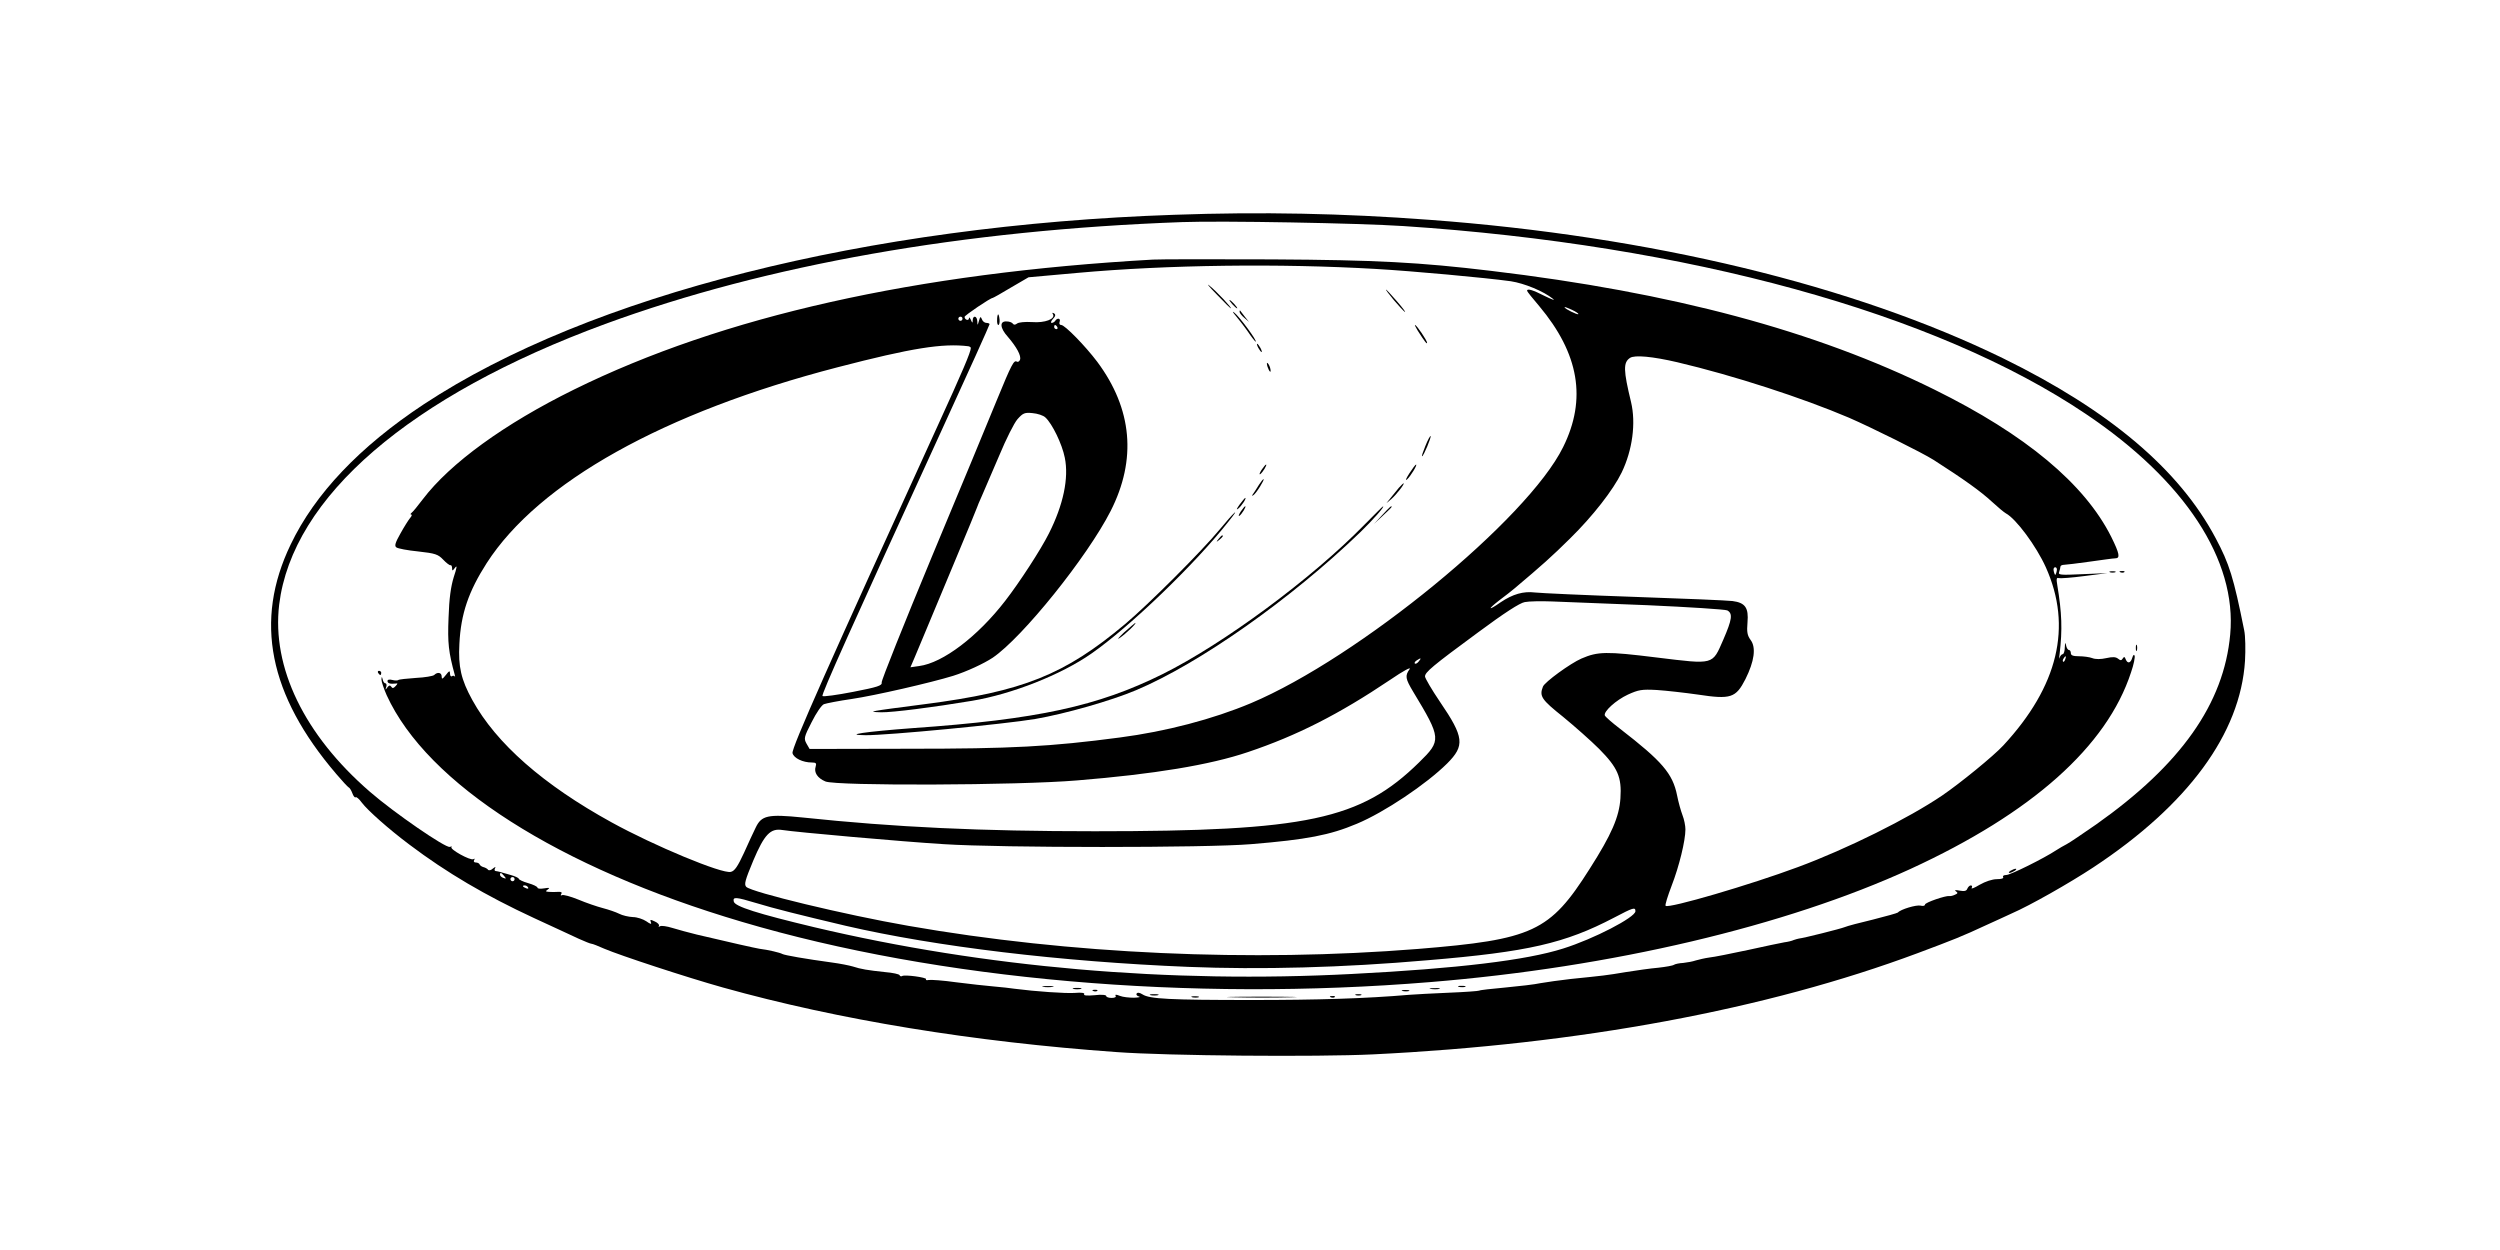 <?xml version="1.0" standalone="no"?>
<svg version="1.0" xmlns="http://www.w3.org/2000/svg"
 width="1200pt" height="600pt" viewBox="0 0 1200 600"
 preserveAspectRatio="xMidYMid meet">

<g transform="translate(0,600) scale(0.1,-0.1)"
fill="#000000" stroke="none">
<path d="M5636 4969 c-1475 -50 -2807 -386 -3601 -909 -309 -204 -524 -431
-640 -674 -176 -366 -105 -722 219 -1101 28 -33 55 -62 59 -64 5 -2 13 -14 18
-28 5 -14 12 -23 16 -20 3 4 17 -8 30 -26 28 -37 128 -126 228 -201 179 -135
366 -245 599 -353 88 -41 185 -85 214 -99 29 -13 56 -24 61 -24 5 0 33 -11 62
-24 75 -32 394 -137 569 -186 554 -155 1201 -261 1890 -310 245 -18 960 -24
1230 -11 989 48 1889 215 2615 486 176 66 212 80 330 135 39 18 93 42 120 55
90 39 278 146 392 221 455 300 707 643 729 992 3 53 2 120 -4 147 -51 254 -71
318 -137 442 -175 330 -510 613 -1020 863 -719 351 -1690 586 -2755 665 -413
31 -807 39 -1224 24z m1099 -54 c1367 -90 2557 -417 3277 -902 475 -319 726
-702 693 -1058 -30 -333 -238 -626 -643 -912 -65 -45 -128 -88 -142 -95 -14
-7 -36 -20 -50 -29 -59 -39 -220 -119 -240 -119 -11 0 -18 -4 -15 -10 4 -6 -8
-10 -30 -10 -22 0 -55 -11 -83 -27 -25 -15 -42 -22 -38 -15 4 7 2 12 -4 12 -6
0 -13 -7 -17 -16 -4 -11 -14 -13 -37 -9 -20 4 -26 3 -18 -3 11 -7 10 -11 -5
-17 -10 -5 -22 -7 -26 -6 -17 3 -117 -31 -117 -41 0 -6 -10 -8 -21 -5 -20 5
-97 -18 -109 -33 -3 -3 -57 -18 -120 -34 -63 -15 -124 -31 -135 -36 -19 -8
-198 -53 -220 -55 -5 -1 -17 -4 -25 -7 -8 -4 -28 -9 -45 -11 -16 -3 -95 -19
-175 -37 -80 -17 -163 -34 -185 -36 -22 -3 -51 -10 -65 -14 -14 -5 -41 -10
-60 -12 -19 -1 -39 -5 -45 -9 -5 -4 -39 -10 -75 -14 -36 -3 -106 -13 -156 -21
-95 -16 -107 -17 -264 -33 -52 -6 -117 -15 -145 -20 -27 -6 -104 -15 -169 -21
-65 -6 -122 -12 -126 -15 -3 -2 -69 -7 -146 -10 -76 -3 -161 -8 -189 -10 -209
-18 -442 -25 -755 -25 -396 0 -493 5 -526 27 -14 9 -24 10 -28 4 -4 -5 2 -12
11 -14 10 -3 -1 -5 -24 -6 -23 0 -53 3 -68 9 -17 7 -24 7 -20 0 4 -6 -5 -10
-19 -10 -14 0 -26 4 -26 9 0 6 -24 8 -56 4 -36 -3 -54 -2 -50 5 4 6 -13 9 -45
6 -45 -3 -189 7 -289 20 -19 3 -64 8 -100 11 -36 3 -117 12 -180 20 -63 9
-123 13 -133 11 -9 -2 -15 -1 -12 4 5 8 -102 23 -115 15 -4 -3 -10 -1 -12 4
-1 5 -33 12 -70 15 -84 9 -115 14 -155 27 -17 5 -62 14 -100 19 -125 17 -228
35 -238 41 -10 6 -68 20 -110 25 -19 3 -144 31 -300 68 -38 9 -91 24 -118 32
-26 8 -52 12 -59 8 -6 -4 -9 -3 -5 2 3 5 -6 15 -20 21 -21 10 -24 10 -19 -3 5
-12 -1 -11 -22 4 -15 10 -44 20 -64 20 -21 1 -51 8 -66 16 -16 8 -51 20 -78
27 -27 7 -80 25 -118 41 -37 15 -73 25 -79 21 -6 -3 -7 -1 -3 6 5 8 0 11 -16
10 -12 -1 -32 -1 -43 0 -17 1 -18 3 -5 12 11 8 7 9 -17 5 -18 -3 -33 -2 -33 3
0 5 -20 15 -45 22 -25 7 -45 17 -45 21 0 4 -19 13 -42 19 -54 16 -56 16 -69
18 -5 0 -7 7 -3 13 5 8 1 8 -10 -1 -10 -9 -20 -11 -24 -5 -4 5 -14 10 -22 12
-8 2 -16 8 -18 13 -2 5 -10 9 -18 9 -9 0 -12 5 -8 12 4 7 3 8 -4 4 -14 -8
-115 48 -105 58 4 4 1 4 -8 1 -19 -7 -268 164 -384 265 -315 273 -471 597
-435 898 63 516 627 1002 1565 1347 774 284 1719 451 2770 489 188 7 849 -5
1060 -19z m-4315 -3120 c11 -13 10 -14 -4 -9 -9 3 -16 10 -16 15 0 13 6 11 20
-6z m50 -15 c0 -5 -4 -10 -10 -10 -5 0 -10 5 -10 10 0 6 5 10 10 10 6 0 10 -4
10 -10z m65 -40 c3 -6 -1 -7 -9 -4 -18 7 -21 14 -7 14 6 0 13 -4 16 -10z"/>
<path d="M5535 4754 c-1138 -64 -2066 -272 -2780 -624 -333 -164 -594 -353
-726 -527 -24 -32 -48 -61 -54 -65 -5 -4 -6 -8 -1 -8 5 0 2 -8 -6 -17 -8 -10
-29 -43 -46 -74 -25 -44 -29 -59 -20 -66 7 -6 55 -15 106 -20 82 -9 95 -14
119 -39 15 -16 31 -28 35 -27 4 2 8 -5 8 -14 0 -15 2 -14 15 3 10 13 8 -1 -7
-46 -14 -46 -22 -102 -25 -195 -5 -122 0 -165 30 -275 2 -8 2 -12 0 -7 -3 4
-9 5 -14 1 -5 -3 -9 3 -9 13 0 15 -4 14 -20 -7 -16 -20 -20 -22 -20 -7 0 19
-20 23 -36 7 -5 -5 -45 -12 -88 -14 -43 -3 -81 -7 -84 -10 -3 -3 -16 -3 -28 0
-15 4 -24 2 -24 -5 0 -11 13 -15 39 -12 11 2 11 0 0 -12 -10 -11 -16 -12 -21
-3 -6 8 -11 7 -19 -4 -9 -13 -10 -12 -5 3 3 9 1 17 -4 17 -5 0 -11 8 -13 18
-4 16 -5 16 -6 0 0 -10 11 -43 25 -75 195 -426 825 -828 1706 -1088 943 -279
2146 -384 3303 -289 871 71 1705 268 2305 543 583 268 943 588 1059 944 13 37
20 73 17 80 -3 7 -7 3 -11 -10 -8 -27 -23 -30 -32 -7 -4 12 -8 13 -14 3 -6
-10 -11 -10 -22 -1 -11 9 -26 10 -57 3 -26 -6 -52 -6 -67 0 -13 5 -42 9 -64 9
-28 0 -39 4 -39 15 0 8 -4 15 -9 15 -5 0 -12 10 -14 23 -3 16 -5 13 -6 -10 0
-18 -5 -33 -10 -33 -5 0 -12 -8 -15 -17 -2 -10 -3 -2 0 17 14 118 11 198 -11
331 -5 30 -4 38 7 34 7 -2 63 2 123 10 l110 14 -119 -5 c-108 -5 -118 -4 -112
11 3 9 6 20 6 25 0 5 8 9 18 9 9 0 64 7 122 15 58 8 113 16 123 16 25 0 21 22
-19 103 -128 255 -411 491 -849 707 -573 283 -1257 466 -2129 570 -343 41
-545 52 -1051 55 -280 1 -537 1 -570 -1z m1070 -45 c174 -10 524 -42 647 -59
65 -10 158 -48 203 -85 11 -9 -7 -2 -40 14 -57 29 -85 38 -85 25 0 -3 26 -36
58 -73 192 -229 229 -447 115 -677 -170 -346 -982 -1011 -1498 -1229 -183 -77
-408 -136 -630 -165 -333 -44 -519 -54 -1015 -54 l-474 -1 -15 26 c-13 24 -12
31 25 103 22 44 48 82 59 86 11 4 71 16 134 25 109 16 379 78 486 111 64 20
148 59 190 87 143 97 454 484 566 704 126 248 104 490 -64 716 -58 77 -156
177 -173 177 -8 0 -11 6 -8 15 7 17 -11 21 -21 5 -3 -5 -11 -10 -17 -10 -6 0
-3 9 6 19 13 14 14 21 5 27 -8 4 -10 3 -5 -4 14 -23 -39 -43 -100 -38 -34 2
-65 -1 -72 -7 -9 -7 -16 -7 -20 -1 -4 6 -17 11 -29 11 -36 3 -34 -31 4 -73 43
-50 66 -92 59 -111 -3 -8 -10 -12 -15 -9 -14 9 -25 -11 -96 -184 -37 -91 -177
-429 -312 -752 -134 -323 -243 -595 -241 -604 3 -15 -19 -22 -137 -45 -77 -15
-143 -24 -147 -20 -7 6 139 331 568 1267 129 281 234 514 234 518 0 3 -7 6
-15 6 -9 0 -19 8 -22 18 -6 14 -8 13 -14 -8 -7 -24 -7 -24 -8 -2 -1 26 -21 30
-22 5 0 -15 -2 -15 -9 2 -5 11 -9 14 -9 7 -1 -14 -21 -7 -21 7 0 7 124 91 135
91 2 0 42 22 88 50 l84 49 234 21 c431 39 973 46 1434 19z m971 -217 c-5 -4
-66 26 -66 33 0 3 16 -3 35 -12 19 -9 33 -18 31 -21z m-2956 -22 c0 -5 -4 -10
-10 -10 -5 0 -10 5 -10 10 0 6 5 10 10 10 6 0 10 -4 10 -10z m455 -40 c3 -5 1
-10 -4 -10 -6 0 -11 5 -11 10 0 6 2 10 4 10 3 0 8 -4 11 -10z m-427 -92 c6 -1
12 -5 12 -8 0 -19 -38 -109 -162 -380 -514 -1125 -700 -1543 -694 -1565 6 -24
49 -45 93 -45 20 0 23 -4 18 -20 -9 -28 9 -55 47 -71 52 -22 923 -19 1208 5
368 30 637 74 820 136 235 79 436 181 683 347 63 43 102 64 93 51 -23 -32 -20
-46 17 -108 136 -225 136 -234 29 -339 -281 -276 -539 -331 -1557 -331 -547 0
-956 19 -1402 66 -168 17 -198 10 -226 -49 -10 -20 -35 -74 -56 -121 -30 -65
-45 -87 -63 -91 -41 -11 -370 126 -573 238 -327 180 -553 378 -668 587 -54 98
-68 160 -62 269 7 145 44 252 131 388 250 388 851 724 1684 940 358 93 505
116 628 101z m3404 -77 c268 -63 600 -171 823 -266 106 -46 352 -168 407 -203
145 -93 225 -150 280 -201 27 -25 57 -50 66 -55 49 -26 146 -157 192 -259 128
-285 59 -571 -204 -855 -47 -51 -208 -182 -293 -240 -162 -110 -458 -257 -693
-344 -228 -85 -621 -200 -635 -186 -4 3 10 47 29 97 36 93 66 216 66 270 0 17
-6 48 -14 68 -8 21 -20 64 -26 95 -21 105 -72 164 -274 320 -38 29 -71 58 -73
64 -6 19 53 73 111 100 51 23 66 26 139 22 45 -3 134 -13 197 -22 158 -24 182
-16 228 74 43 86 52 152 25 188 -16 22 -19 38 -15 85 6 70 -11 94 -72 102 -22
3 -234 12 -471 20 -236 8 -451 18 -477 21 -56 7 -107 -8 -165 -47 -60 -42 -65
-36 -7 9 27 20 60 46 73 57 133 112 180 154 267 240 110 108 207 233 248 317
52 108 69 237 45 338 -37 153 -38 190 -5 212 22 15 108 7 228 -21z m-3034
-265 c32 -29 80 -127 93 -193 20 -98 -7 -226 -76 -363 -39 -78 -141 -235 -210
-324 -132 -171 -299 -298 -413 -313 l-42 -6 21 49 c11 27 36 85 54 129 18 44
81 194 139 333 58 139 106 255 106 257 0 2 11 28 24 57 13 29 50 116 83 193
32 77 71 155 87 173 26 29 34 33 72 29 24 -2 52 -11 62 -21z m4854 -738 c-2
-10 -6 -18 -7 -18 -1 0 -5 8 -7 18 -3 11 0 19 7 19 7 0 10 -8 7 -19z m-1964
-163 c200 -9 372 -20 383 -25 27 -15 23 -43 -19 -140 -54 -123 -41 -120 -320
-86 -242 30 -282 29 -361 -5 -53 -23 -177 -113 -185 -135 -18 -46 -7 -62 97
-145 56 -46 134 -115 173 -154 89 -90 109 -135 102 -237 -6 -89 -42 -173 -148
-339 -191 -302 -272 -339 -825 -384 -800 -64 -1670 -25 -2445 111 -305 53
-751 161 -778 187 -11 12 -6 31 34 127 53 125 82 155 139 146 61 -10 577 -56
775 -68 278 -18 1260 -18 1475 0 267 22 378 43 508 98 132 55 333 190 433 289
86 86 82 126 -34 296 -40 59 -72 114 -72 122 0 20 35 50 254 211 127 94 201
142 225 146 20 4 79 5 131 3 52 -2 259 -10 458 -18z m2005 -260 c-3 -9 -8 -14
-10 -11 -3 3 -2 9 2 15 9 16 15 13 8 -4z m-3103 -10 c-7 -9 -15 -13 -19 -10
-3 3 1 10 9 15 21 14 24 12 10 -5z m-3179 -1160 c81 -25 209 -57 429 -109 432
-100 1031 -172 1643 -197 347 -14 740 -4 1152 32 479 40 657 81 892 204 93 49
103 52 103 31 0 -29 -200 -133 -347 -179 -176 -56 -505 -96 -1013 -122 -879
-46 -1764 31 -2580 224 -272 65 -384 100 -388 124 -5 23 9 22 109 -8z"/>
<path d="M5840 4587 c35 -37 66 -67 68 -67 8 0 -72 85 -103 109 -16 14 -1 -6
35 -42z"/>
<path d="M6690 4560 c23 -27 47 -53 53 -57 7 -4 -10 19 -37 50 -27 31 -51 57
-53 57 -3 0 14 -22 37 -50z"/>
<path d="M5915 4540 c10 -11 20 -20 23 -20 3 0 -3 9 -13 20 -10 11 -20 20 -23
20 -3 0 3 -9 13 -20z"/>
<path d="M5931 4485 c14 -17 41 -51 59 -77 18 -27 35 -48 37 -48 11 0 -78 121
-103 140 -10 8 -7 1 7 -15z"/>
<path d="M5950 4503 c0 -5 10 -18 23 -29 l22 -19 -20 25 c-11 14 -21 27 -22
29 -2 2 -3 0 -3 -6z"/>
<path d="M4789 4488 c-5 -17 -4 -48 3 -48 4 0 7 11 6 25 -2 21 -6 31 -9 23z"/>
<path d="M6805 4413 c35 -55 45 -67 45 -58 0 10 -50 85 -58 85 -2 0 4 -12 13
-27z"/>
<path d="M6040 4330 c6 -11 13 -20 16 -20 2 0 0 9 -6 20 -6 11 -13 20 -16 20
-2 0 0 -9 6 -20z"/>
<path d="M6081 4255 c1 -19 18 -51 18 -35 0 8 -4 22 -9 30 -5 8 -9 11 -9 5z"/>
<path d="M6842 3860 c-11 -27 -19 -50 -16 -50 7 0 45 92 41 97 -2 2 -14 -19
-25 -47z"/>
<path d="M6055 3744 c-9 -15 -12 -23 -6 -20 11 7 35 46 28 46 -3 0 -12 -12
-22 -26z"/>
<path d="M6765 3728 c-16 -25 -21 -37 -11 -29 16 14 51 71 43 71 -3 0 -17 -19
-32 -42z"/>
<path d="M6043 3673 c-9 -16 -22 -34 -27 -42 -8 -11 -8 -13 0 -8 13 7 56 77
49 77 -3 0 -12 -12 -22 -27z"/>
<path d="M6714 3658 c-11 -13 -28 -34 -39 -48 l-20 -25 24 20 c23 20 66 75 58
75 -2 0 -12 -10 -23 -22z"/>
<path d="M5950 3578 c-15 -21 -17 -28 -6 -19 16 13 41 51 33 51 -2 0 -14 -15
-27 -32z"/>
<path d="M5955 3544 c-9 -15 -12 -23 -6 -20 11 7 35 46 28 46 -3 0 -12 -12
-22 -26z"/>
<path d="M6550 3482 c-254 -260 -677 -572 -970 -718 -311 -154 -599 -217
-1199 -259 -227 -17 -337 -33 -226 -34 102 -1 667 53 815 78 144 25 362 87
483 138 304 128 743 437 1075 757 62 60 122 128 110 125 -2 0 -41 -40 -88 -87z"/>
<path d="M6635 3528 l-40 -43 43 40 c23 21 42 40 42 42 0 8 -9 0 -45 -39z"/>
<path d="M5854 3458 c-85 -103 -341 -359 -454 -454 -290 -243 -489 -323 -961
-384 -270 -35 -283 -37 -209 -39 54 -1 250 24 435 55 192 32 428 125 574 227
184 128 500 432 659 635 60 75 26 45 -44 -40z"/>
<path d="M5849 3413 c-13 -16 -12 -17 4 -4 16 13 21 21 13 21 -2 0 -10 -8 -17
-17z"/>
<path d="M5395 2964 c-27 -26 -36 -37 -20 -26 28 19 84 72 74 72 -2 -1 -26
-21 -54 -46z"/>
<path d="M10128 3253 c6 -2 18 -2 25 0 6 3 1 5 -13 5 -14 0 -19 -2 -12 -5z"/>
<path d="M10178 3253 c7 -3 16 -2 19 1 4 3 -2 6 -13 5 -11 0 -14 -3 -6 -6z"/>
<path d="M10252 2890 c0 -14 2 -19 5 -12 2 6 2 18 0 25 -3 6 -5 1 -5 -13z"/>
<path d="M1815 2770 c3 -5 8 -10 11 -10 2 0 4 5 4 10 0 6 -5 10 -11 10 -5 0
-7 -4 -4 -10z"/>
<path d="M9650 1820 c-8 -5 -10 -10 -5 -10 6 0 17 5 25 10 8 5 11 10 5 10 -5
0 -17 -5 -25 -10z"/>
<path d="M5008 1263 c12 -2 32 -2 45 0 12 2 2 4 -23 4 -25 0 -35 -2 -22 -4z"/>
<path d="M7003 1263 c9 -2 23 -2 30 0 6 3 -1 5 -18 5 -16 0 -22 -2 -12 -5z"/>
<path d="M5153 1253 c9 -2 25 -2 35 0 9 3 1 5 -18 5 -19 0 -27 -2 -17 -5z"/>
<path d="M6868 1253 c12 -2 30 -2 40 0 9 3 -1 5 -23 4 -22 0 -30 -2 -17 -4z"/>
<path d="M5248 1243 c7 -3 16 -2 19 1 4 3 -2 6 -13 5 -11 0 -14 -3 -6 -6z"/>
<path d="M6733 1243 c9 -2 23 -2 30 0 6 3 -1 5 -18 5 -16 0 -22 -2 -12 -5z"/>
<path d="M5523 1223 c9 -2 25 -2 35 0 9 3 1 5 -18 5 -19 0 -27 -2 -17 -5z"/>
<path d="M6508 1223 c6 -2 18 -2 25 0 6 3 1 5 -13 5 -14 0 -19 -2 -12 -5z"/>
<path d="M5723 1213 c9 -2 23 -2 30 0 6 3 -1 5 -18 5 -16 0 -22 -2 -12 -5z"/>
<path d="M5923 1213 c76 -2 198 -2 270 0 73 1 11 3 -138 3 -148 0 -208 -2
-132 -3z"/>
<path d="M6388 1213 c7 -3 16 -2 19 1 4 3 -2 6 -13 5 -11 0 -14 -3 -6 -6z"/>
</g>
</svg>
